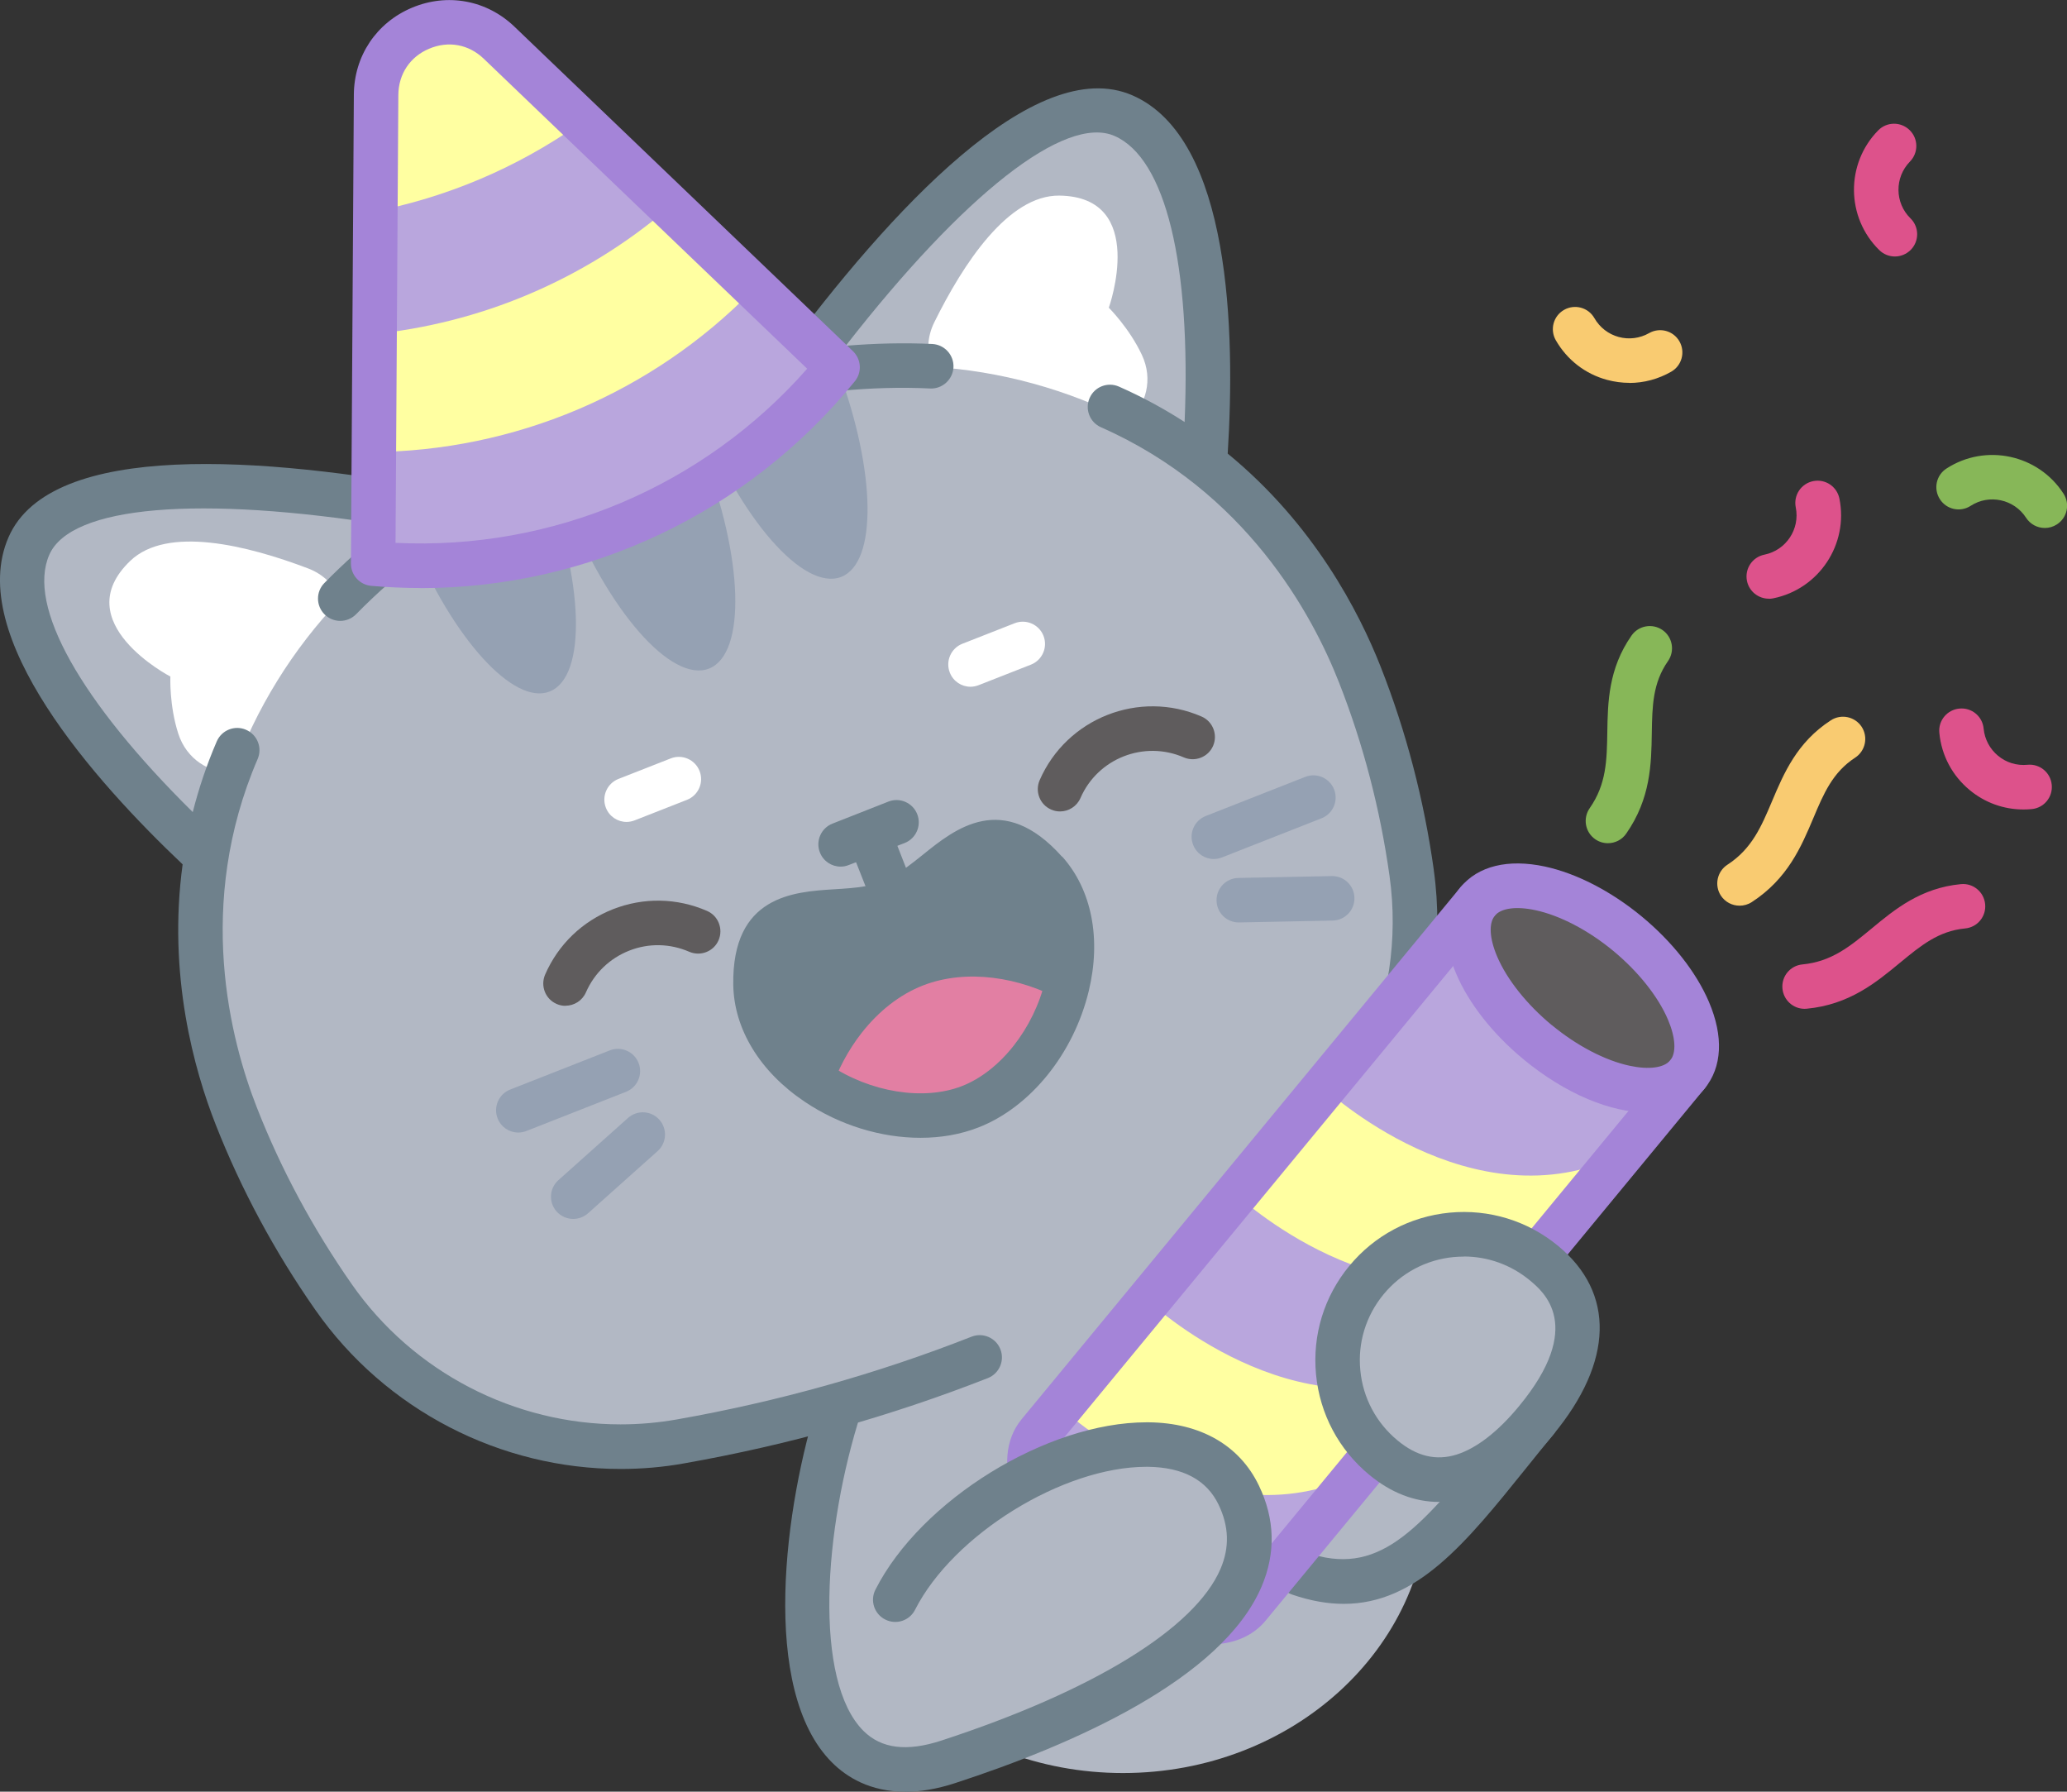 <?xml version="1.0" encoding="UTF-8"?>
<svg id="Capa_2" xmlns="http://www.w3.org/2000/svg" viewBox="0 0 220.69 191.26">
  <rect x="0" y="0" width="220.69" height="191.26" fill="#333333" stroke="none"/>
  <defs>
    <style>
      .cls-1 {
        fill: #5f5c5d;
      }

      .cls-2 {
        fill: #f9cb71;
      }

      .cls-3 {
        fill: #fff;
      }

      .cls-4 {
        fill: #b9a6dd;
      }

      .cls-5 {
        fill: #6f818c;
      }

      .cls-6 {
        fill: #95a1b3;
      }

      .cls-7 {
        fill: #b2b8c4;
      }

      .cls-8 {
        fill: #ffffa1;
      }

      .cls-9 {
        fill: #e27fa3;
      }

      .cls-10 {
        fill: #a484d8;
      }

      .cls-11 {
        fill: #dd528b;
      }

      .cls-12 {
        fill: #87b758;
      }
    </style>
  </defs>
  <g id="OBJECTS">
    <g>
      <g>
        <path class="cls-7" d="M131,131.69c1.04-.64,2.08-1.29,3.11-1.96,12.21-7.9,18.64-22.1,16.63-36.5-1.03-7.38-2.88-14.44-5.53-21.19-3.07-7.81-8.42-16.17-16.57-22.52.74-10.26,1.19-32.86-8.67-37.15-9.92-4.32-27.52,17.55-35.04,27.76-5.27,1.12-11.78,3.29-19.08,6.2-7.32,2.84-13.57,5.69-18.19,8.45-12.47-2.36-40.24-6.38-44.56,3.53-4.29,9.85,11.41,26.08,18.95,33.1-1.65,10.21.13,19.98,3.2,27.79,2.65,6.75,6.11,13.18,10.38,19.29,8.33,11.92,22.71,17.94,37.03,15.41,5.53-.98,10.97-2.22,16.3-3.71-1.09,2.96-1.69,6.12-1.69,9.41,0,16.38,14.61,29.67,32.63,29.67s32.63-13.28,32.63-29.67c0-12.84-8.97-23.77-21.53-27.9Z"/>
        <g>
          <path class="cls-6" d="M75,48.29c4.39,11.18,4.7,21.51.7,23.08-4.01,1.57-10.82-6.2-15.21-17.38-.6-1.53-1.13-3.04-1.57-4.52,4.63-2.07,9.35-3.92,14.15-5.55.68,1.38,1.33,2.85,1.93,4.37Z"/>
          <g>
            <path class="cls-6" d="M57.98,50.74c4.39,11.17,4.71,21.51.7,23.08-3.85,1.51-10.33-5.67-14.72-16.2,2.23-1.63,4.63-3.1,7.16-4.41,2.17-1.11,4.36-2.18,6.57-3.19.1.24.19.47.29.71Z"/>
            <path class="cls-6" d="M89.54,39.6c3.98,10.74,4.15,20.46.28,21.98-4.01,1.57-10.81-6.21-15.2-17.38-.09-.24-.19-.47-.27-.71,2.65-.88,5.33-1.69,8.03-2.44,2.38-.66,4.77-1.13,7.16-1.45Z"/>
          </g>
        </g>
        <path class="cls-3" d="M118.38,32.84s2.18,2.16,3.53,5.03c1.25,2.64.43,5.36-1.37,7.06-6.5-3.34-13.69-5.34-21.09-5.78-.52-1.5-.47-3.18.3-4.74,3.09-6.26,7.89-13.59,13.35-13.53,9.51.12,5.29,11.96,5.29,11.96Z"/>
        <path class="cls-3" d="M18.19,72.22s-.13,3.07.84,6.08c.89,2.78,3.34,4.21,5.81,4.24,2.48-6.88,6.39-13.23,11.51-18.59-.64-1.45-1.82-2.65-3.45-3.27-6.53-2.48-15.03-4.58-18.98-.82-6.88,6.57,4.27,12.36,4.27,12.36Z"/>
        <path class="cls-5" d="M153.09,92.9c-1.05-7.52-2.96-14.83-5.68-21.73-2.3-5.84-7.13-15.21-16.33-22.75.81-12.86.38-33.64-10.17-38.24-10.42-4.54-25.96,12.44-37.37,27.82-5.02,1.15-11.23,3.19-18.55,6.1-7.36,2.86-13.3,5.59-17.77,8.17-18.83-3.48-41.78-5.32-46.31,5.08-4.6,10.56,9.24,26.07,18.59,34.92-1.61,11.79,1.23,21.94,3.53,27.78,2.71,6.9,6.29,13.56,10.64,19.78,7.5,10.73,19.79,16.98,32.59,16.98,2.26,0,4.54-.19,6.8-.6,11.16-1.97,22.06-5.04,32.41-9.1,1.22-.48,1.82-1.86,1.34-3.08-.48-1.22-1.86-1.82-3.08-1.34-10.05,3.95-20.65,6.93-31.5,8.84-2,.35-4,.52-5.98.52-11.26,0-22.09-5.51-28.69-14.96-4.13-5.92-7.54-12.24-10.11-18.8-2.85-7.24-6.63-21.72.06-37.27.52-1.21-.04-2.6-1.25-3.12-1.2-.52-2.6.04-3.12,1.25-1.1,2.55-1.93,5.07-2.56,7.54-12.01-11.86-17.71-21.99-15.32-27.46,2.29-5.26,15.99-6.38,36.25-3.14-2.48,1.95-4.79,4.02-6.88,6.15-.92.94-.9,2.44.04,3.36.46.45,1.06.68,1.66.68s1.23-.24,1.7-.72c2.16-2.21,4.6-4.36,7.23-6.37,4.2-3.2,11.41-6.79,21.45-10.69,9.99-3.98,17.72-6.26,22.97-6.77,3.3-.32,6.54-.41,9.63-.26,1.29.07,2.42-.95,2.49-2.26.06-1.31-.95-2.42-2.26-2.49-2.98-.14-6.08-.07-9.24.19,12.62-16.19,23.43-24.69,28.69-22.4,5.47,2.38,8.19,13.68,7.49,30.54-2.14-1.38-4.47-2.66-7.01-3.78-1.2-.53-2.6.01-3.13,1.21-.53,1.2.01,2.6,1.21,3.13,15.49,6.84,22.58,20.01,25.42,27.26,2.58,6.56,4.39,13.51,5.39,20.65,1.88,13.43-4.23,26.84-15.56,34.18-1.1.71-1.42,2.18-.7,3.28.45.7,1.22,1.09,2,1.09.44,0,.89-.12,1.29-.38,12.88-8.34,19.82-23.58,17.69-38.83Z"/>
        <g>
          <g>
            <path class="cls-6" d="M129.6,91.7c-.95,0-1.84-.57-2.21-1.51-.48-1.22.12-2.6,1.34-3.08l10.63-4.18c1.22-.48,2.6.12,3.08,1.34.48,1.22-.12,2.6-1.34,3.08l-10.63,4.18c-.29.11-.58.17-.87.17Z"/>
            <path class="cls-6" d="M132.26,98.47c-1.29,0-2.35-1.03-2.37-2.33-.03-1.31,1.02-2.4,2.33-2.42l9.97-.2s.03,0,.05,0c1.29,0,2.35,1.03,2.37,2.33.03,1.31-1.02,2.4-2.33,2.42l-9.97.2s-.03,0-.05,0Z"/>
          </g>
          <g>
            <path class="cls-6" d="M55.34,120.9c-.95,0-1.84-.57-2.21-1.51-.48-1.22.12-2.6,1.34-3.08l10.63-4.18c1.22-.48,2.6.12,3.08,1.34.48,1.22-.12,2.6-1.34,3.08l-10.63,4.18c-.29.11-.58.17-.87.17Z"/>
            <path class="cls-6" d="M61.2,130.12c-.65,0-1.3-.27-1.77-.79-.87-.98-.79-2.48.19-3.35l7.43-6.64c.98-.87,2.48-.79,3.35.19.87.98.79,2.48-.19,3.35l-7.43,6.64c-.45.4-1.02.6-1.58.6Z"/>
          </g>
        </g>
        <g>
          <path class="cls-3" d="M103.62,73.31c-.95,0-1.84-.57-2.21-1.51-.48-1.22.12-2.6,1.34-3.08l5.58-2.19c1.22-.48,2.6.12,3.08,1.34.48,1.22-.12,2.6-1.34,3.08l-5.58,2.19c-.29.11-.58.17-.87.17Z"/>
          <path class="cls-3" d="M66.9,87.74c-.95,0-1.84-.57-2.21-1.51-.48-1.22.12-2.6,1.34-3.08l5.58-2.19c1.22-.48,2.6.12,3.08,1.34.48,1.22-.12,2.6-1.34,3.08l-5.58,2.19c-.29.11-.58.17-.87.17Z"/>
        </g>
        <g>
          <path class="cls-5" d="M113.45,106.83c-.74,2.26-1.89,4.42-3.35,6.28-1.77,2.25-4.01,4.06-6.54,5.04-4.61,1.79-10.33.91-14.89-1.64-3.37-1.86-6.1-4.61-7.33-7.83-.44-1.15-.69-2.35-.7-3.6-.14-10.39,8.37-6.4,14.42-8.76,6.05-2.36,9.64-11.05,16.55-3.29,3.16,3.55,3.47,8.89,1.84,13.8Z"/>
          <path class="cls-9" d="M113.45,106.83c-.74,2.26-1.89,4.42-3.35,6.28-1.77,2.25-4.01,4.06-6.54,5.04-4.61,1.79-10.33.91-14.89-1.64.74-2.26,1.89-4.42,3.35-6.28,1.77-2.25,4.01-4.06,6.54-5.04,4.61-1.79,10.33-.91,14.89,1.64Z"/>
          <path class="cls-5" d="M113.39,91.45c-6.33-7.09-11.44-2.96-14.83-.23-.6.48-1.21.97-1.83,1.42l-.92-2.35.78-.3c1.22-.48,1.82-1.86,1.34-3.08-.48-1.22-1.86-1.82-3.08-1.34l-5.97,2.35c-1.22.48-1.82,1.86-1.34,3.08.37.94,1.26,1.51,2.21,1.51.29,0,.58-.05.87-.17l.78-.3,1.01,2.56c-1.07.19-2.22.26-3.35.33-4.34.27-10.91.69-10.77,10.19.07,4.72,2.84,9.27,7.6,12.47,3.76,2.54,8.21,3.87,12.39,3.87,2.17,0,4.27-.36,6.17-1.1,5.56-2.16,10.19-7.89,11.8-14.59,1.34-5.58.31-10.81-2.84-14.33ZM111.6,104.67c-1.24,5.15-4.81,9.68-8.9,11.27-4.09,1.59-9.79.67-14.18-2.29-3.45-2.33-5.46-5.46-5.5-8.6-.07-4.98,1.67-5.09,6.32-5.38,2.07-.13,4.41-.28,6.59-1.13,2.18-.85,4-2.32,5.61-3.62,2-1.62,3.31-2.67,4.64-2.67,1.08,0,2.17.7,3.66,2.37,2.09,2.34,2.73,6.01,1.76,10.06Z"/>
        </g>
        <g>
          <path class="cls-1" d="M60.38,107.37c-.32,0-.64-.06-.95-.2-1.2-.52-1.75-1.92-1.23-3.13,1.4-3.22,3.97-5.69,7.24-6.98,3.27-1.28,6.83-1.22,10.05.18,1.2.52,1.75,1.92,1.23,3.13-.52,1.2-1.92,1.75-3.13,1.23-2.05-.89-4.33-.94-6.41-.12-2.08.82-3.72,2.4-4.62,4.45-.39.89-1.26,1.43-2.18,1.43Z"/>
          <path class="cls-1" d="M113.18,86.62c-.32,0-.64-.06-.95-.2-1.2-.52-1.75-1.92-1.23-3.13,2.89-6.64,10.65-9.69,17.29-6.8,1.2.52,1.75,1.92,1.23,3.13-.52,1.2-1.92,1.75-3.13,1.23-4.24-1.84-9.19.1-11.03,4.34-.39.89-1.26,1.43-2.18,1.43Z"/>
        </g>
      </g>
      <g>
        <path class="cls-7" d="M138.73,167.97c10.71,3.65,16.08-5.19,25.29-16.35l-12.68-5.19-18.99,15.85,6.37,5.69Z"/>
        <path class="cls-5" d="M143.47,171.21c-1.7,0-3.53-.31-5.51-.99-1.24-.42-1.91-1.77-1.48-3.01.42-1.24,1.77-1.91,3.01-1.48,7.59,2.59,11.74-2.04,19.69-11.91.96-1.19,1.96-2.43,3.01-3.7.84-1.01,2.33-1.15,3.34-.32,1.01.84,1.16,2.33.32,3.34-1.04,1.25-2.02,2.48-2.97,3.66-6.35,7.89-11.61,14.41-19.41,14.41Z"/>
        <g>
          <path class="cls-4" d="M157.77,96.22l-46.87,56.8c-2.64,3.2.23,9.94,6.41,15.04,6.18,5.1,13.34,6.64,15.98,3.44l46.87-56.8"/>
          <path class="cls-8" d="M154.34,146c-15.95,7.72-31.75-7.14-31.75-7.14l-9.38,11.37s15.81,14.86,31.75,7.14l9.38-11.37Z"/>
          <path class="cls-8" d="M173.1,123.27c-15.95,7.72-31.75-7.14-31.75-7.14l-9.38,11.37s15.81,14.86,31.75,7.14l9.38-11.37Z"/>
          <path class="cls-1" d="M164.18,111.26c-6.18-5.1-9.05-11.84-6.41-15.04,2.64-3.2,9.8-1.66,15.98,3.44,6.18,5.1,9.05,11.84,6.41,15.04s-9.8,1.66-15.98-3.44Z"/>
          <path class="cls-10" d="M175.89,118.76c-3.9,0-8.72-1.96-13.22-5.67h0c-3.28-2.71-5.83-5.95-7.19-9.13-1.58-3.7-1.41-6.98.46-9.25,1.87-2.27,5.07-3.05,9-2.21,3.38.73,7.05,2.62,10.33,5.32,3.28,2.71,5.83,5.95,7.19,9.13,1.58,3.7,1.41,6.98-.46,9.25-1.42,1.72-3.57,2.55-6.11,2.55ZM165.69,109.43c2.66,2.2,5.69,3.78,8.31,4.34,2.05.44,3.67.22,4.33-.58.67-.81.57-2.44-.25-4.36-1.05-2.46-3.18-5.13-5.84-7.33-2.66-2.2-5.69-3.78-8.31-4.34-2.05-.44-3.67-.22-4.33.59-.67.81-.57,2.44.25,4.36,1.05,2.46,3.18,5.13,5.84,7.33h0Z"/>
          <path class="cls-10" d="M129.06,175.55c-.92,0-1.9-.11-2.93-.33-3.38-.73-7.05-2.62-10.33-5.32-7.43-6.13-10.32-14.03-6.73-18.39l46.87-56.8c.84-1.01,2.33-1.15,3.34-.32,1.01.84,1.16,2.33.32,3.34l-46.87,56.8c-1.34,1.62.37,6.98,6.09,11.7,2.66,2.2,5.69,3.78,8.31,4.34,2.05.44,3.67.22,4.33-.58l46.87-56.8c.84-1.01,2.33-1.15,3.34-.32,1.01.84,1.16,2.33.32,3.34l-46.87,56.8c-1.38,1.67-3.48,2.54-6.06,2.54Z"/>
        </g>
        <path class="cls-11" d="M192.67,107.69c-1.21,0-2.24-.92-2.36-2.15-.13-1.31.83-2.47,2.14-2.59,3.11-.3,5.09-1.94,7.38-3.83,2.45-2.03,5.23-4.33,9.53-4.74,1.3-.13,2.47.83,2.59,2.14.13,1.31-.83,2.47-2.14,2.59-2.85.27-4.75,1.85-6.96,3.67-2.53,2.09-5.4,4.47-9.96,4.9-.08,0-.15.01-.23.01Z"/>
        <path class="cls-2" d="M185.73,96.68c-.78,0-1.54-.38-2-1.08-.71-1.1-.4-2.57.7-3.29,2.62-1.7,3.62-4.07,4.78-6.81,1.24-2.93,2.64-6.26,6.27-8.61,1.1-.71,2.57-.4,3.29.7.71,1.1.4,2.57-.7,3.29-2.4,1.56-3.36,3.83-4.47,6.47-1.28,3.02-2.72,6.45-6.57,8.95-.4.26-.85.38-1.29.38Z"/>
        <path class="cls-12" d="M171.67,90.01c-.47,0-.95-.14-1.36-.43-1.07-.75-1.33-2.23-.58-3.31,1.79-2.56,1.83-5.13,1.88-8.1.05-3.18.11-6.79,2.59-10.33.75-1.07,2.23-1.33,3.31-.58,1.07.75,1.33,2.23.58,3.31-1.64,2.34-1.68,4.81-1.73,7.67-.05,3.28-.11,7-2.74,10.76-.46.66-1.2,1.01-1.95,1.01Z"/>
        <path class="cls-11" d="M188.85,63.91c-1.11,0-2.1-.78-2.33-1.9-.26-1.29.57-2.54,1.86-2.8,2.32-.47,3.82-2.73,3.35-5.05-.26-1.29.57-2.54,1.86-2.8,1.29-.26,2.54.57,2.8,1.86.99,4.88-2.18,9.66-7.06,10.65-.16.03-.32.05-.47.05Z"/>
        <path class="cls-11" d="M216.03,86.41c-2.09,0-4.1-.72-5.73-2.07-1.86-1.54-3.01-3.7-3.24-6.11-.13-1.31.83-2.47,2.14-2.59,1.31-.13,2.47.83,2.59,2.14.11,1.14.66,2.17,1.54,2.9.88.73,2,1.07,3.14.96,1.31-.13,2.47.83,2.59,2.14.13,1.31-.83,2.47-2.14,2.59-.29.03-.59.04-.88.04Z"/>
        <path class="cls-11" d="M202.31,27.38c-.6,0-1.2-.23-1.66-.68-3.56-3.49-3.61-9.22-.12-12.78.92-.94,2.42-.95,3.36-.03.94.92.95,2.42.03,3.36-1.65,1.69-1.63,4.4.06,6.06.94.92.95,2.42.03,3.36-.47.47-1.08.71-1.7.71Z"/>
        <path class="cls-2" d="M173.97,40.87c-.8,0-1.6-.11-2.39-.32-2.33-.63-4.27-2.14-5.47-4.23-.65-1.14-.26-2.59.88-3.24,1.14-.65,2.59-.26,3.24.88.57.99,1.49,1.71,2.59,2.01,1.1.3,2.26.15,3.25-.41,1.14-.65,2.59-.26,3.24.88.65,1.14.26,2.59-.88,3.24-1.38.79-2.92,1.2-4.47,1.2Z"/>
        <path class="cls-12" d="M218.32,56.36c-.78,0-1.54-.38-2-1.09-1.28-1.98-3.94-2.56-5.92-1.27-1.1.71-2.57.4-3.28-.71-.71-1.1-.4-2.57.71-3.28,4.18-2.7,9.79-1.5,12.49,2.69.71,1.1.4,2.57-.71,3.28-.4.26-.84.38-1.29.38Z"/>
        <g>
          <path class="cls-7" d="M164.02,151.62c4.73-5.73,6.56-12.04.82-16.78s-14.22-3.92-18.95,1.82c-4.73,5.73-3.92,14.22,1.82,18.95,5.73,4.73,11.58,1.74,16.31-3.99Z"/>
          <path class="cls-5" d="M153.64,160.33c-2.6,0-5.12-.97-7.44-2.89-3.26-2.69-5.28-6.49-5.69-10.71-.4-4.21.86-8.33,3.55-11.59,2.69-3.26,6.49-5.28,10.71-5.69,4.21-.4,8.33.86,11.59,3.55,6.09,5.02,5.9,12.36-.5,20.12-2.86,3.47-5.86,5.72-8.9,6.67-1.11.35-2.22.52-3.32.52ZM156.29,134.14c-.36,0-.72.02-1.08.05-2.95.28-5.61,1.7-7.49,3.98-1.88,2.28-2.77,5.17-2.48,8.11.28,2.95,1.7,5.61,3.98,7.49,2.05,1.7,4.12,2.19,6.31,1.5,2.12-.67,4.42-2.45,6.66-5.17,7.06-8.55,2.6-12.22,1.14-13.43-2-1.65-4.47-2.54-7.04-2.54Z"/>
        </g>
      </g>
      <g>
        <path class="cls-8" d="M53.29,4.56l36.14,34.64h0c-12.02,14.79-30.6,22.65-49.59,20.98h0l.31-50.06c.04-6.81,8.21-10.27,13.13-5.56Z"/>
        <path class="cls-4" d="M39.46,60.34c9.49.84,18.88-.71,27.41-4.32,8.52-3.6,16.16-9.27,22.18-16.66l-8.72-8.36c-5.37,5.49-11.73,9.78-18.66,12.72-6.94,2.93-14.46,4.51-22.13,4.54l-.07,12.08Z"/>
        <path class="cls-4" d="M39.62,35.69c5.82-.57,11.51-2.02,16.84-4.28,5.33-2.26,10.32-5.32,14.79-9.11l-9.43-9.04c-3.31,2.32-6.86,4.29-10.57,5.86-3.71,1.57-7.59,2.75-11.57,3.51l-.08,13.06Z"/>
        <path class="cls-10" d="M44.91,62.77c-1.75,0-3.51-.08-5.27-.23-1.23-.11-2.17-1.14-2.17-2.38l.31-50.06c.03-4.12,2.4-7.67,6.19-9.27,3.79-1.6,7.99-.83,10.96,2.02l36.14,34.64c.89.86.98,2.25.2,3.21-11.42,14.05-28.46,22.08-46.37,22.08ZM42.24,57.95c16.72.81,32.87-6.02,43.94-18.59L51.65,6.27h0c-1.6-1.54-3.78-1.94-5.83-1.07-2.05.86-3.27,2.71-3.29,4.93l-.3,47.83Z"/>
      </g>
      <path class="cls-7" d="M87.95,156.38c-3.39,16.8-2.9,36.97,13.27,31.7,19.54-6.38,36.77-16.47,31.03-28.47-5.74-12-29.94-2.1-36.68,11.16,0,0-6.91-17.9-7.62-14.39Z"/>
      <path class="cls-5" d="M96.62,191.26c-3.72,0-6.22-1.55-7.79-3.12-7.75-7.74-5.07-27.51-1.38-38.91.4-1.25,4.92.22,4.52,1.46-4.08,12.58-5.11,28.77.22,34.08,1.91,1.9,4.62,2.24,8.3,1.04,16.23-5.3,27.1-11.98,29.82-18.33.98-2.29.91-4.53-.2-6.85-1.26-2.64-3.8-4-7.53-4.05-.06,0-.13,0-.19,0-8.89,0-20.61,7.23-24.69,15.26-.59,1.17-2.02,1.64-3.19,1.04-1.17-.59-1.64-2.02-1.04-3.19,4.86-9.57,18.33-17.86,28.94-17.86.08,0,.16,0,.24,0,5.53.06,9.7,2.46,11.76,6.75,1.72,3.58,1.81,7.21.29,10.78-4.23,9.9-20.13,16.88-32.71,20.98-2.01.66-3.78.93-5.34.93Z"/>
    </g>
  </g>
</svg>